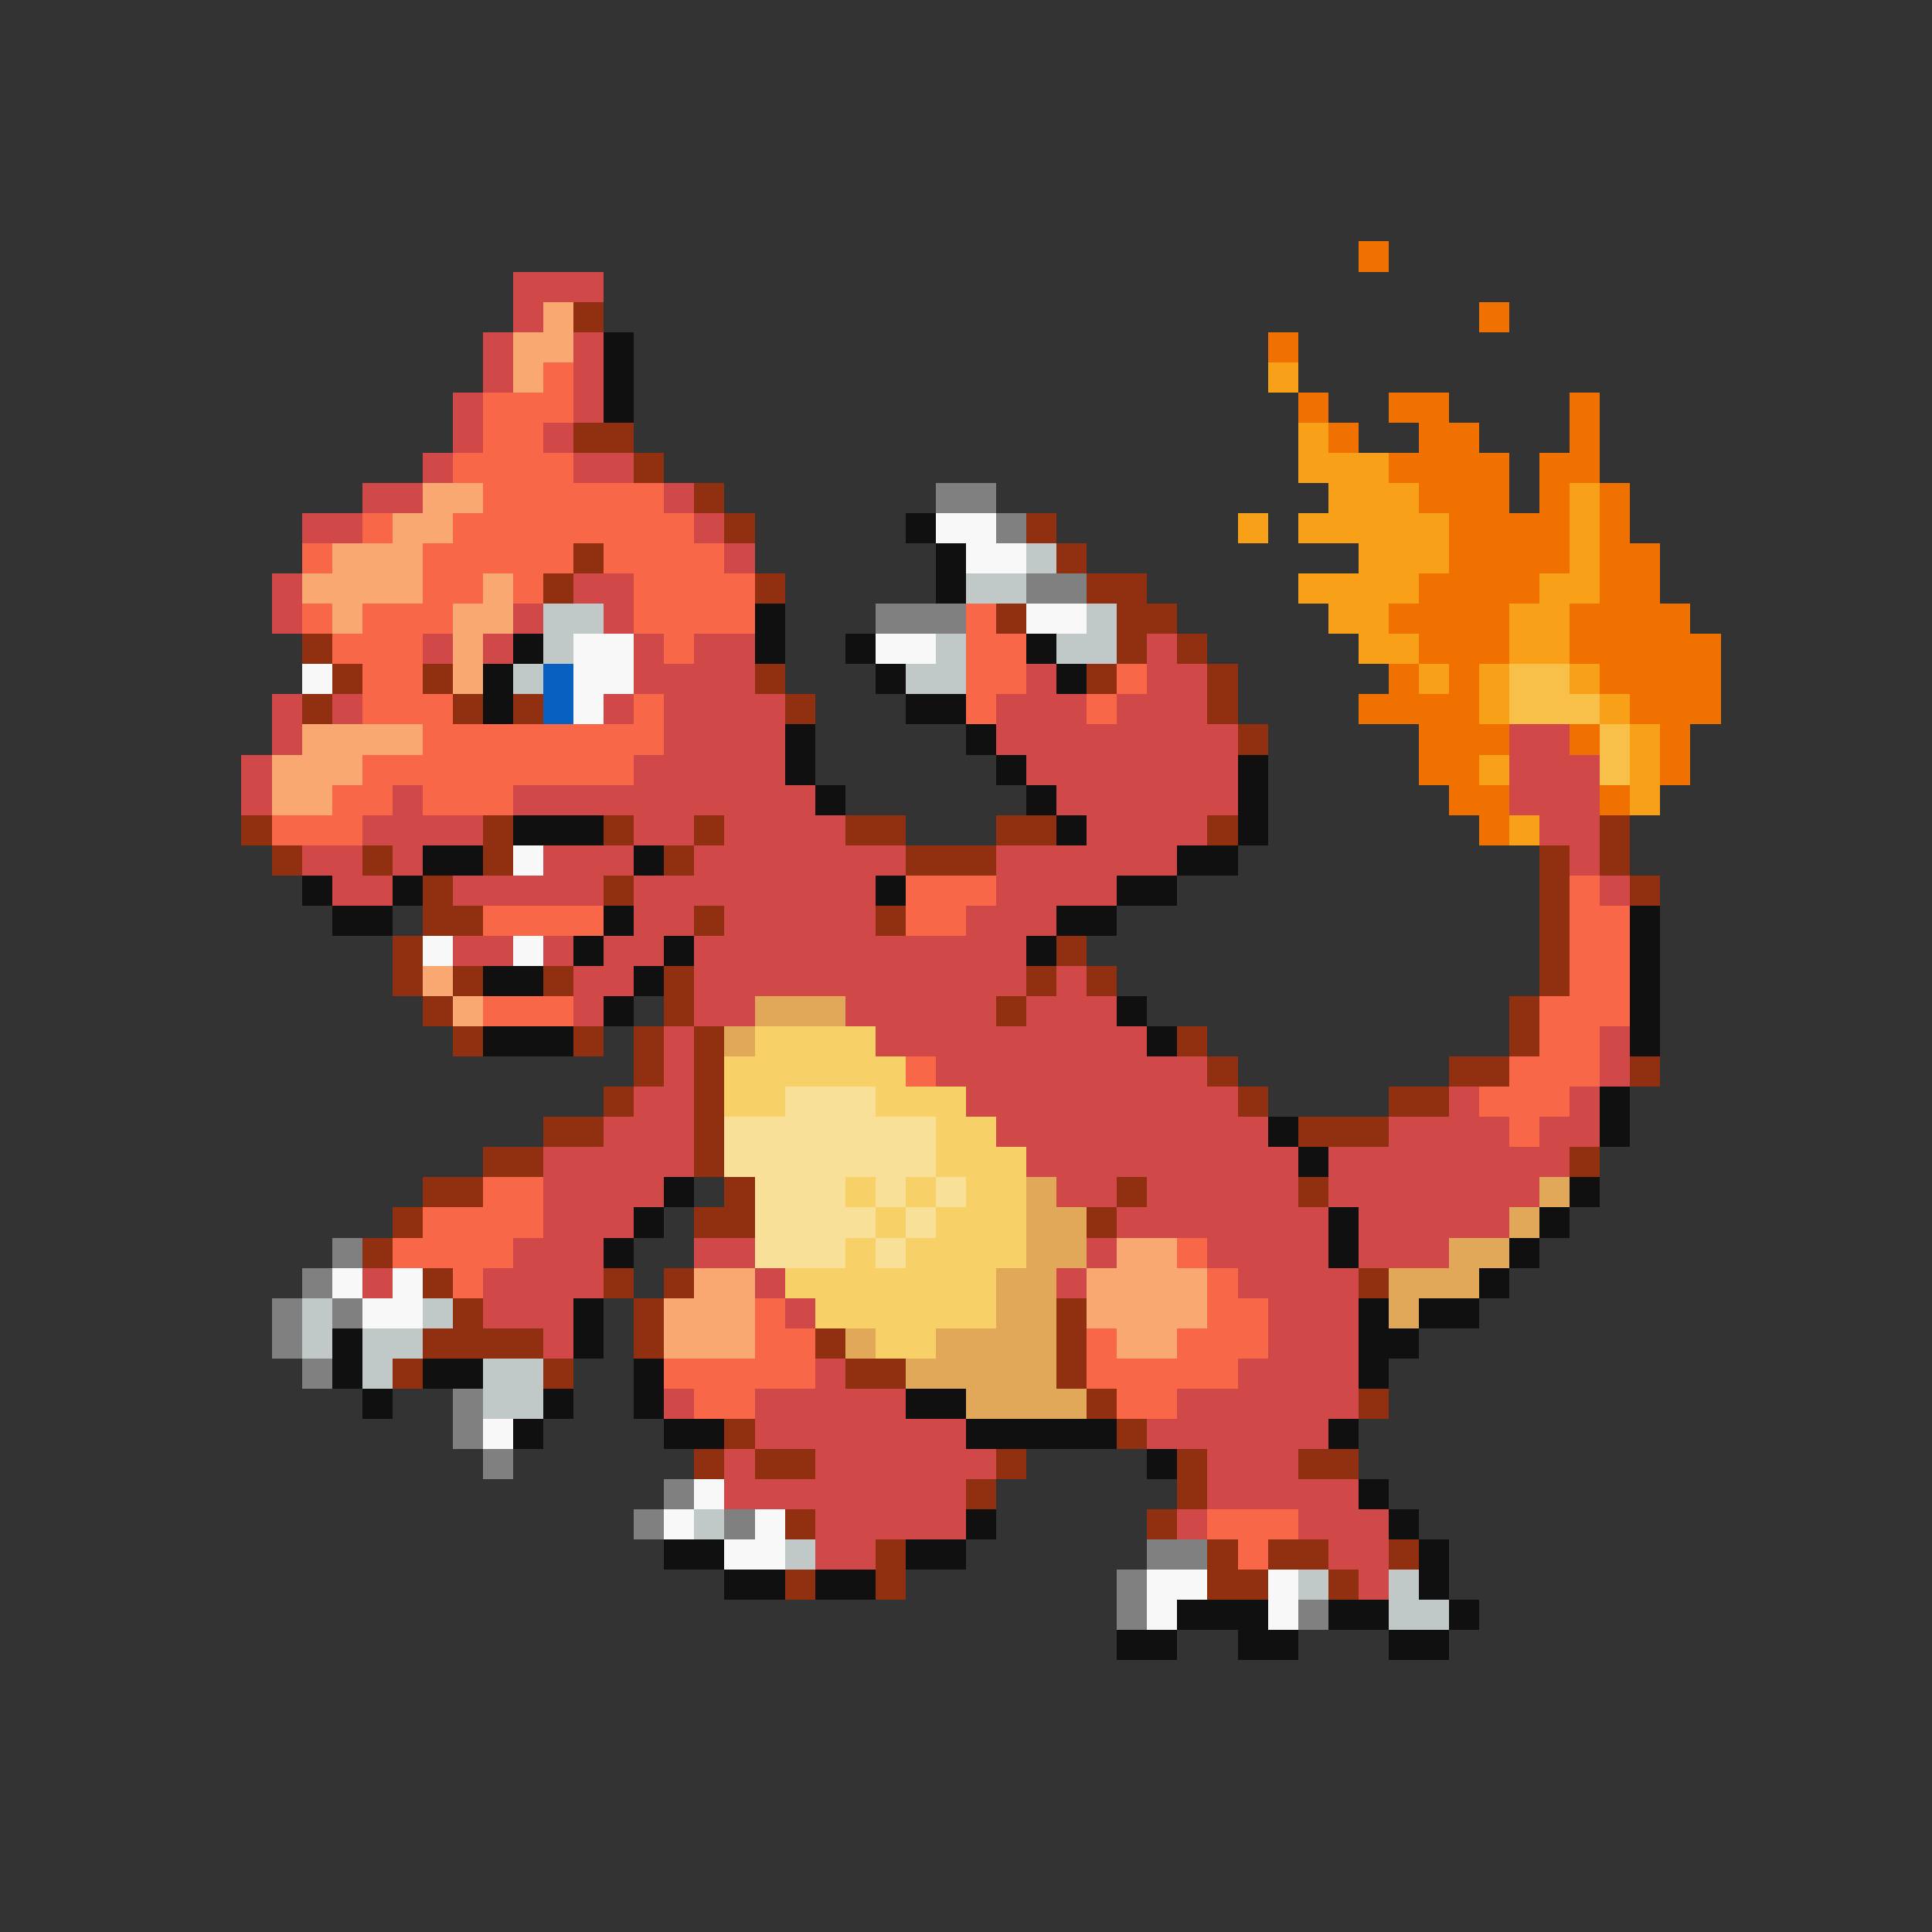 <svg xmlns="http://www.w3.org/2000/svg" viewBox="0 -0.5 64 64" shape-rendering="crispEdges">
<rect x="0" y="-0.5" width="64" height="64" fill="#333333" stroke="none"/>
<path stroke="#f07000" d="M45 8h1M49 10h1M42 11h1M43 13h1M46 13h2M52 13h1M44 14h1M47 14h2M52 14h1M46 15h4M51 15h2M47 16h3M51 16h1M53 16h1M48 17h4M53 17h1M48 18h4M53 18h2M47 19h4M53 19h2M46 20h4M52 20h4M47 21h3M52 21h5M46 22h1M48 22h1M53 22h4M45 23h4M54 23h3M47 24h3M52 24h1M55 24h1M47 25h2M55 25h1M48 26h2M53 26h1M49 27h1" />
<path stroke="#d04848" d="M17 9h3M17 10h1M16 11h1M19 11h1M16 12h1M19 12h1M15 13h1M19 13h1M15 14h1M18 14h1M14 15h1M19 15h2M12 16h2M22 16h1M10 17h2M23 17h1M24 18h1M9 19h1M19 19h2M9 20h1M17 20h1M20 20h1M14 21h1M16 21h1M21 21h1M23 21h2M38 21h1M21 22h4M34 22h1M38 22h2M9 23h1M11 23h1M20 23h1M22 23h4M33 23h3M37 23h3M9 24h1M22 24h4M33 24h8M50 24h2M8 25h1M21 25h5M34 25h7M50 25h3M8 26h1M13 26h1M17 26h10M35 26h6M50 26h3M12 27h4M21 27h2M24 27h4M36 27h4M51 27h2M10 28h2M13 28h1M18 28h3M23 28h7M33 28h6M52 28h1M11 29h2M15 29h5M21 29h8M33 29h4M53 29h1M21 30h2M24 30h5M32 30h3M15 31h2M18 31h1M20 31h2M23 31h11M19 32h2M23 32h11M35 32h1M19 33h1M23 33h2M28 33h5M34 33h3M22 34h1M29 34h9M53 34h1M22 35h1M31 35h9M53 35h1M21 36h2M32 36h9M48 36h1M52 36h1M20 37h3M33 37h9M46 37h4M51 37h2M18 38h5M34 38h9M44 38h8M18 39h4M35 39h2M38 39h5M44 39h7M18 40h3M37 40h7M45 40h5M17 41h3M23 41h2M36 41h1M40 41h4M45 41h3M12 42h1M16 42h4M25 42h1M35 42h1M41 42h4M16 43h3M26 43h1M42 43h3M18 44h1M42 44h3M27 45h1M41 45h4M22 46h1M25 46h5M39 46h6M25 47h7M38 47h6M24 48h1M27 48h6M40 48h3M24 49h8M40 49h5M27 50h5M39 50h1M43 50h3M27 51h2M44 51h2M45 52h1" />
<path stroke="#f8a870" d="M18 10h1M17 11h2M17 12h1M14 16h2M13 17h2M11 18h3M10 19h4M16 19h1M11 20h1M15 20h2M15 21h1M15 22h1M10 24h4M9 25h3M9 26h2M14 32h1M15 33h1M37 41h2M23 42h2M36 42h4M22 43h3M36 43h4M22 44h3M37 44h2" />
<path stroke="#903010" d="M19 10h1M19 14h2M21 15h1M23 16h1M24 17h1M34 17h1M19 18h1M35 18h1M18 19h1M25 19h1M36 19h2M33 20h1M37 20h2M10 21h1M37 21h1M39 21h1M11 22h1M14 22h1M25 22h1M36 22h1M40 22h1M10 23h1M15 23h1M17 23h1M26 23h1M40 23h1M41 24h1M8 27h1M16 27h1M20 27h1M23 27h1M28 27h2M33 27h2M40 27h1M53 27h1M9 28h1M12 28h1M16 28h1M22 28h1M30 28h3M51 28h1M53 28h1M14 29h1M20 29h1M51 29h1M54 29h1M14 30h2M23 30h1M29 30h1M51 30h1M13 31h1M35 31h1M51 31h1M13 32h1M15 32h1M18 32h1M22 32h1M34 32h1M36 32h1M51 32h1M14 33h1M22 33h1M33 33h1M50 33h1M15 34h1M19 34h1M21 34h1M23 34h1M39 34h1M50 34h1M21 35h1M23 35h1M40 35h1M48 35h2M54 35h1M20 36h1M23 36h1M41 36h1M46 36h2M18 37h2M23 37h1M43 37h3M16 38h2M23 38h1M52 38h1M14 39h2M24 39h1M37 39h1M43 39h1M13 40h1M23 40h2M36 40h1M12 41h1M14 42h1M20 42h1M22 42h1M45 42h1M15 43h1M21 43h1M35 43h1M14 44h4M21 44h1M27 44h1M35 44h1M13 45h1M18 45h1M28 45h2M35 45h1M36 46h1M45 46h1M24 47h1M37 47h1M23 48h1M25 48h2M33 48h1M39 48h1M43 48h2M32 49h1M39 49h1M26 50h1M38 50h1M29 51h1M40 51h1M42 51h2M46 51h1M26 52h1M29 52h1M40 52h2M44 52h1" />
<path stroke="#101010" d="M20 11h1M20 12h1M20 13h1M30 17h1M31 18h1M31 19h1M25 20h1M17 21h1M25 21h1M28 21h1M34 21h1M16 22h1M29 22h1M35 22h1M16 23h1M30 23h2M26 24h1M32 24h1M26 25h1M33 25h1M41 25h1M27 26h1M34 26h1M41 26h1M17 27h3M35 27h1M41 27h1M14 28h2M21 28h1M39 28h2M10 29h1M13 29h1M29 29h1M37 29h2M11 30h2M20 30h1M35 30h2M54 30h1M19 31h1M22 31h1M34 31h1M54 31h1M16 32h2M21 32h1M54 32h1M20 33h1M37 33h1M54 33h1M16 34h3M38 34h1M54 34h1M53 36h1M42 37h1M53 37h1M43 38h1M22 39h1M52 39h1M21 40h1M44 40h1M51 40h1M20 41h1M44 41h1M50 41h1M49 42h1M19 43h1M45 43h1M47 43h2M11 44h1M19 44h1M45 44h2M11 45h1M14 45h2M21 45h1M45 45h1M12 46h1M18 46h1M21 46h1M30 46h2M17 47h1M22 47h2M32 47h5M44 47h1M38 48h1M45 49h1M32 50h1M46 50h1M22 51h2M30 51h2M47 51h1M24 52h2M27 52h2M47 52h1M39 53h3M44 53h2M48 53h1M37 54h2M41 54h2M46 54h2" />
<path stroke="#f86848" d="M18 12h1M16 13h3M16 14h2M15 15h4M16 16h6M12 17h1M15 17h8M10 18h1M14 18h5M20 18h4M14 19h2M17 19h1M21 19h4M10 20h1M12 20h3M21 20h4M32 20h1M11 21h3M22 21h1M32 21h2M12 22h2M32 22h2M37 22h1M12 23h3M21 23h1M32 23h1M36 23h1M14 24h8M12 25h9M11 26h2M14 26h3M9 27h3M30 29h3M52 29h1M16 30h4M30 30h2M52 30h2M52 31h2M52 32h2M16 33h3M51 33h3M51 34h2M30 35h1M50 35h3M49 36h3M50 37h1M16 39h2M14 40h4M13 41h4M39 41h1M15 42h1M40 42h1M25 43h1M40 43h2M25 44h2M36 44h1M39 44h3M22 45h5M36 45h5M23 46h2M37 46h2M40 50h3M41 51h1" />
<path stroke="#f8a018" d="M42 12h1M43 14h1M43 15h3M44 16h3M52 16h1M41 17h1M43 17h5M52 17h1M45 18h3M52 18h1M43 19h4M51 19h2M44 20h2M50 20h2M45 21h2M50 21h2M47 22h1M49 22h1M52 22h1M49 23h1M53 23h1M54 24h1M49 25h1M54 25h1M54 26h1M50 27h1" />
<path stroke="#808080" d="M31 16h2M33 17h1M34 19h2M29 20h3M11 41h1M10 42h1M9 43h1M11 43h1M9 44h1M10 45h1M15 46h1M15 47h1M16 48h1M22 49h1M21 50h1M24 50h1M38 51h2M37 52h1M37 53h1M43 53h1" />
<path stroke="#f8f8f8" d="M31 17h2M32 18h2M34 20h2M19 21h2M29 21h2M10 22h1M19 22h2M19 23h1M17 28h1M14 31h1M17 31h1M11 42h1M13 42h1M12 43h2M16 47h1M23 49h1M22 50h1M25 50h1M24 51h2M38 52h2M42 52h1M38 53h1M42 53h1" />
<path stroke="#c0c8c8" d="M34 18h1M32 19h2M18 20h2M36 20h1M18 21h1M31 21h1M35 21h2M17 22h1M30 22h2M10 43h1M14 43h1M10 44h1M12 44h2M12 45h1M16 45h2M16 46h2M23 50h1M26 51h1M43 52h1M46 52h1M46 53h2" />
<path stroke="#0860c0" d="M18 22h1M18 23h1" />
<path stroke="#f8c048" d="M50 22h2M50 23h3M53 24h1M53 25h1" />
<path stroke="#e0a858" d="M25 33h3M24 34h1M34 39h1M51 39h1M34 40h2M50 40h1M34 41h2M48 41h2M33 42h2M46 42h3M33 43h2M46 43h1M28 44h1M31 44h4M30 45h5M32 46h4" />
<path stroke="#f8d068" d="M25 34h4M24 35h6M24 36h2M29 36h3M31 37h2M31 38h3M28 39h1M30 39h1M32 39h2M29 40h1M31 40h3M28 41h1M30 41h4M26 42h7M27 43h6M29 44h2" />
<path stroke="#f8e098" d="M26 36h3M24 37h7M24 38h7M25 39h3M29 39h1M31 39h1M25 40h4M30 40h1M25 41h3M29 41h1" />
</svg>
